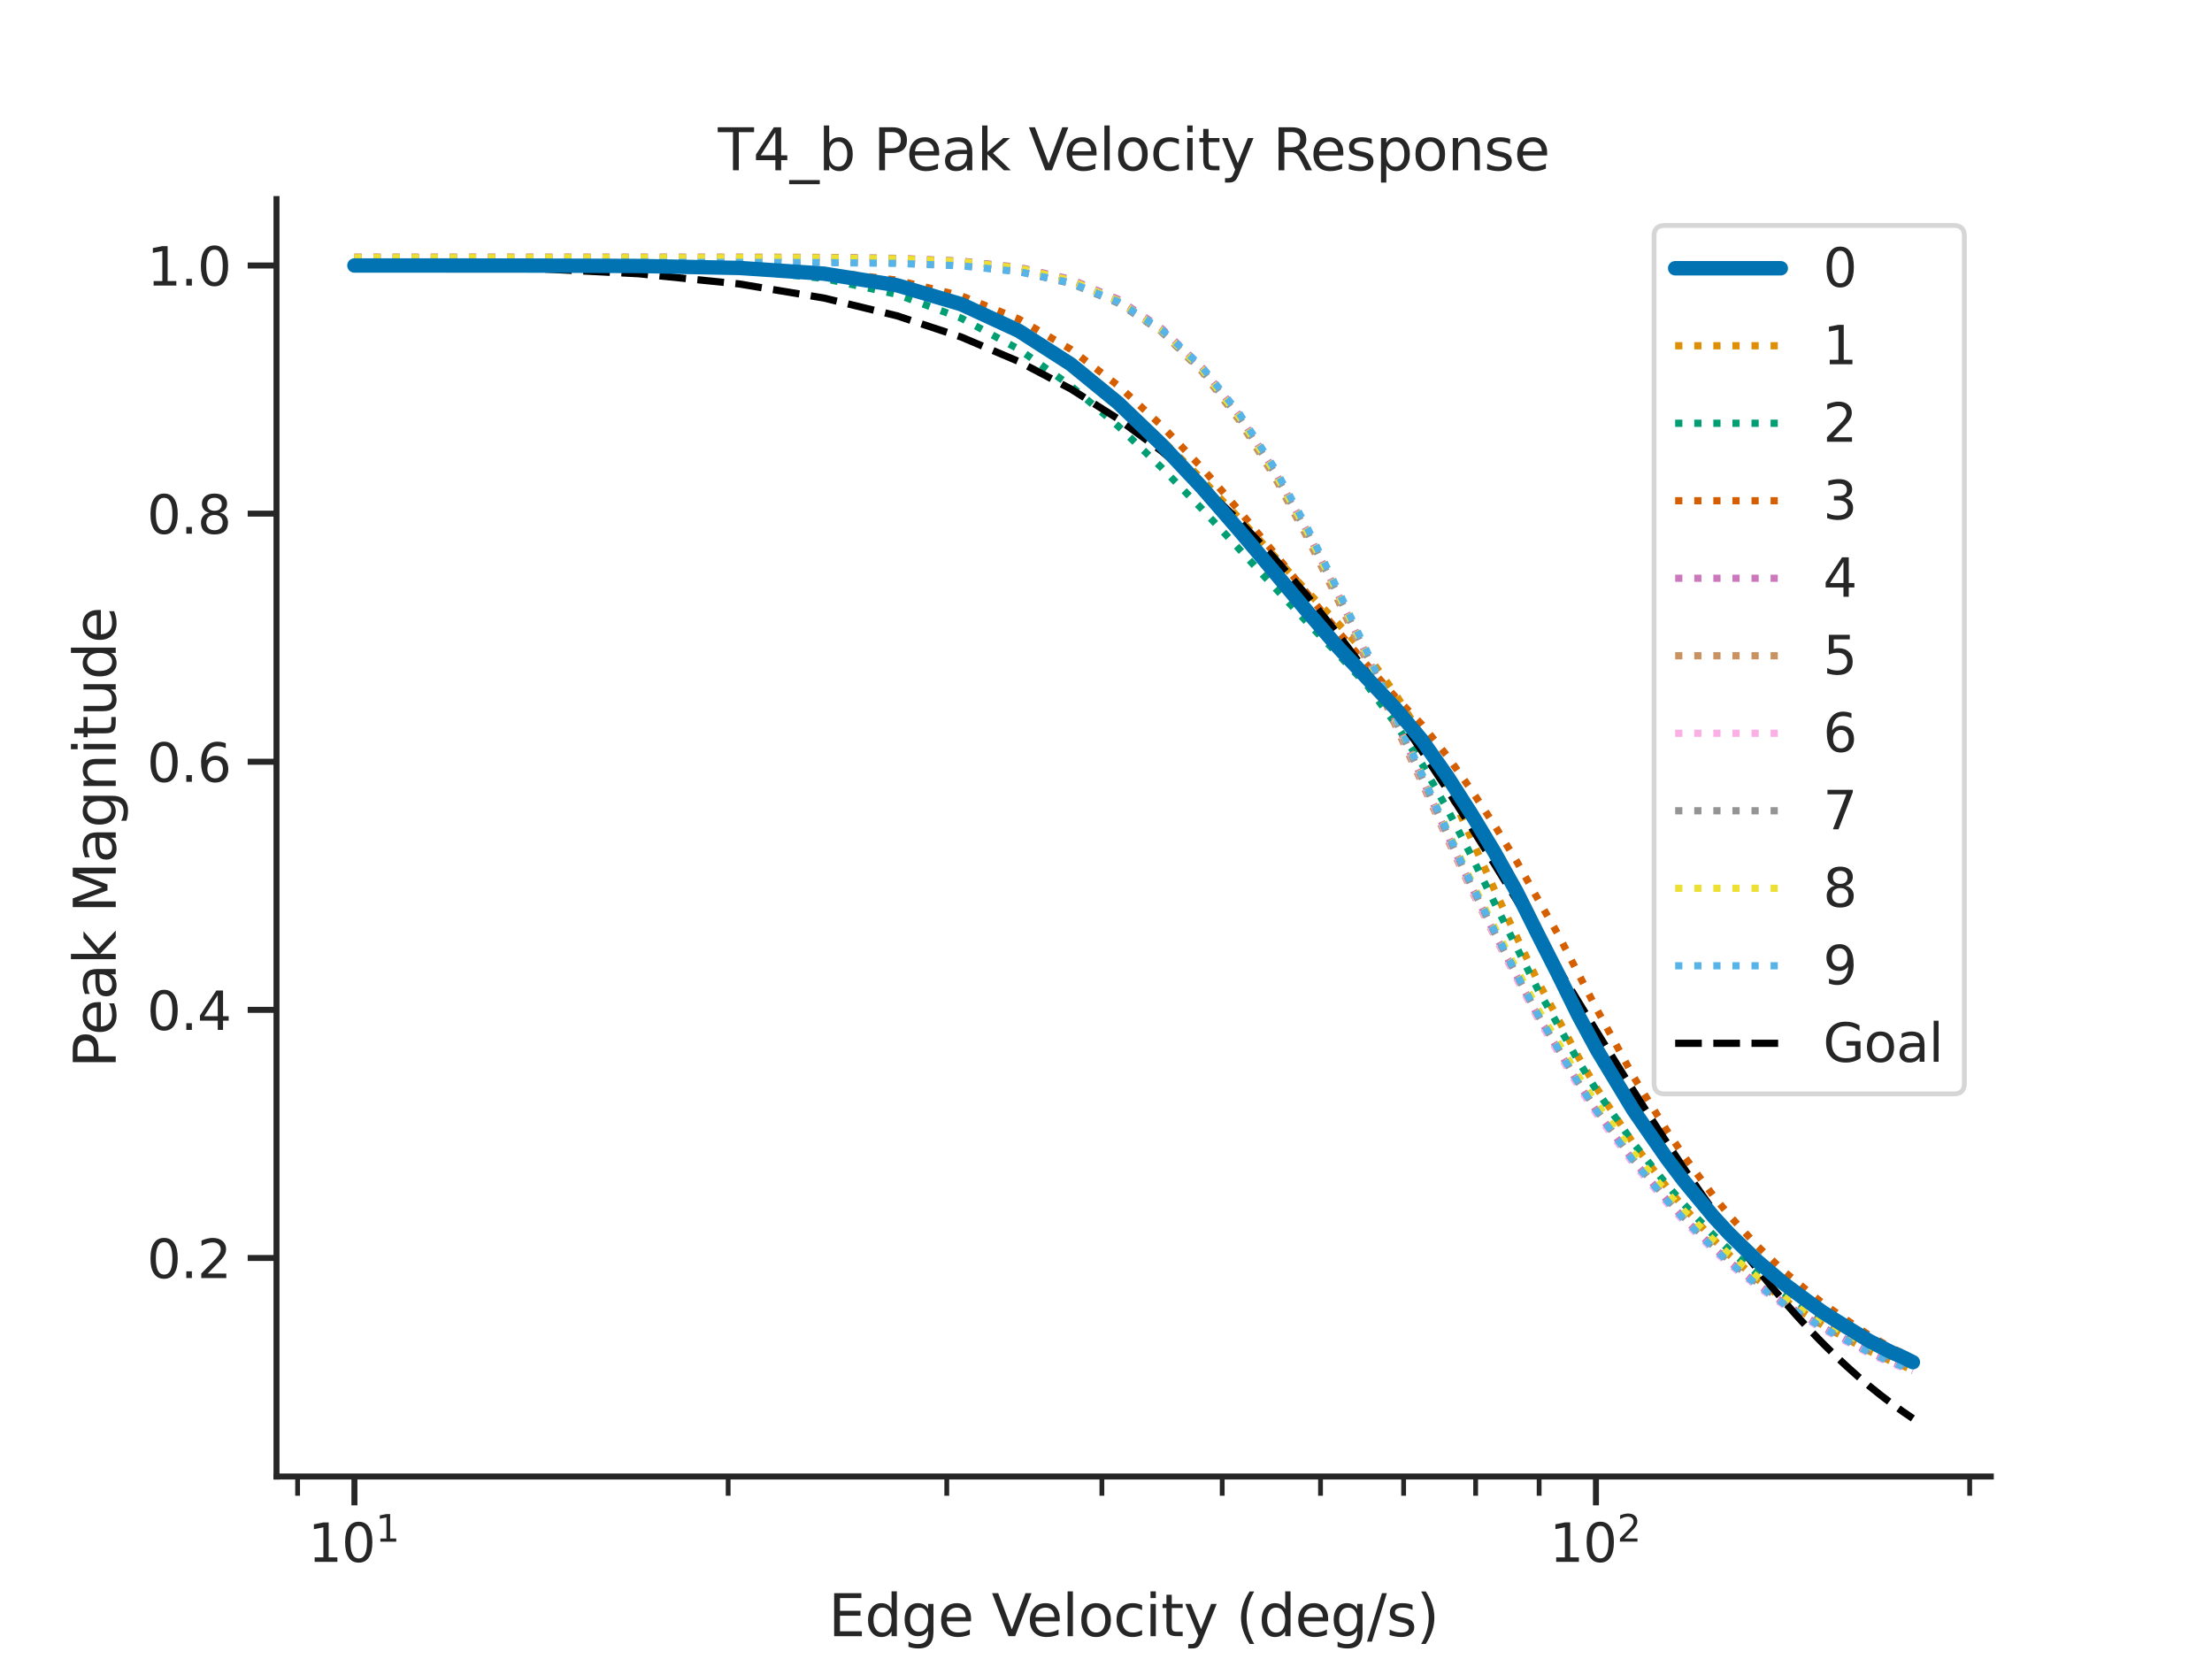 <?xml version="1.0" encoding="utf-8" standalone="no"?>
<!DOCTYPE svg PUBLIC "-//W3C//DTD SVG 1.1//EN"
  "http://www.w3.org/Graphics/SVG/1.1/DTD/svg11.dtd">
<svg xmlns:xlink="http://www.w3.org/1999/xlink" width="460.8pt" height="345.6pt" viewBox="0 0 460.8 345.6" xmlns="http://www.w3.org/2000/svg" version="1.1">
 <defs>
  <style type="text/css">*{stroke-linejoin: round; stroke-linecap: butt}</style>
 </defs>
 <g id="figure_1">
  <g id="patch_1">
   <path d="M 0 345.6 
L 460.8 345.6 
L 460.8 0 
L 0 0 
z
" style="fill: #ffffff"/>
  </g>
  <g id="axes_1">
   <g id="patch_2">
    <path d="M 57.6 307.584 
L 414.72 307.584 
L 414.72 41.472 
L 57.6 41.472 
z
" style="fill: #ffffff"/>
   </g>
   <g id="matplotlib.axis_1">
    <g id="xtick_1">
     <g id="line2d_1">
      <defs>
       <path id="m9186be4b72" d="M 0 0 
L 0 6 
" style="stroke: #262626; stroke-width: 1.25"/>
      </defs>
      <g>
       <use xlink:href="#m9186be4b72" x="73.833" y="307.584" style="fill: #262626; stroke: #262626; stroke-width: 1.25"/>
      </g>
     </g>
     <g id="text_1">
      <!-- $\mathdefault{10^{1}}$ -->
      <g style="fill: #262626" transform="translate(64.153 325.442) scale(0.11 -0.11)">
       <defs>
        <path id="DejaVuSans-31" d="M 794 531 
L 1825 531 
L 1825 4091 
L 703 3866 
L 703 4441 
L 1819 4666 
L 2450 4666 
L 2450 531 
L 3481 531 
L 3481 0 
L 794 0 
L 794 531 
z
" transform="scale(0.016)"/>
        <path id="DejaVuSans-30" d="M 2034 4250 
Q 1547 4250 1301 3770 
Q 1056 3291 1056 2328 
Q 1056 1369 1301 889 
Q 1547 409 2034 409 
Q 2525 409 2770 889 
Q 3016 1369 3016 2328 
Q 3016 3291 2770 3770 
Q 2525 4250 2034 4250 
z
M 2034 4750 
Q 2819 4750 3233 4129 
Q 3647 3509 3647 2328 
Q 3647 1150 3233 529 
Q 2819 -91 2034 -91 
Q 1250 -91 836 529 
Q 422 1150 422 2328 
Q 422 3509 836 4129 
Q 1250 4750 2034 4750 
z
" transform="scale(0.016)"/>
       </defs>
       <use xlink:href="#DejaVuSans-31" transform="translate(0 0.684)"/>
       <use xlink:href="#DejaVuSans-30" transform="translate(63.623 0.684)"/>
       <use xlink:href="#DejaVuSans-31" transform="translate(128.203 38.966) scale(0.7)"/>
      </g>
     </g>
    </g>
    <g id="xtick_2">
     <g id="line2d_2">
      <g>
       <use xlink:href="#m9186be4b72" x="332.465" y="307.584" style="fill: #262626; stroke: #262626; stroke-width: 1.25"/>
      </g>
     </g>
     <g id="text_2">
      <!-- $\mathdefault{10^{2}}$ -->
      <g style="fill: #262626" transform="translate(322.785 325.442) scale(0.11 -0.11)">
       <defs>
        <path id="DejaVuSans-32" d="M 1228 531 
L 3431 531 
L 3431 0 
L 469 0 
L 469 531 
Q 828 903 1448 1529 
Q 2069 2156 2228 2338 
Q 2531 2678 2651 2914 
Q 2772 3150 2772 3378 
Q 2772 3750 2511 3984 
Q 2250 4219 1831 4219 
Q 1534 4219 1204 4116 
Q 875 4013 500 3803 
L 500 4441 
Q 881 4594 1212 4672 
Q 1544 4750 1819 4750 
Q 2544 4750 2975 4387 
Q 3406 4025 3406 3419 
Q 3406 3131 3298 2873 
Q 3191 2616 2906 2266 
Q 2828 2175 2409 1742 
Q 1991 1309 1228 531 
z
" transform="scale(0.016)"/>
       </defs>
       <use xlink:href="#DejaVuSans-31" transform="translate(0 0.766)"/>
       <use xlink:href="#DejaVuSans-30" transform="translate(63.623 0.766)"/>
       <use xlink:href="#DejaVuSans-32" transform="translate(128.203 39.047) scale(0.7)"/>
      </g>
     </g>
    </g>
    <g id="xtick_3">
     <g id="line2d_3">
      <defs>
       <path id="mbc0ff2a652" d="M 0 0 
L 0 4 
" style="stroke: #262626"/>
      </defs>
      <g>
       <use xlink:href="#mbc0ff2a652" x="61.998" y="307.584" style="fill: #262626; stroke: #262626"/>
      </g>
     </g>
    </g>
    <g id="xtick_4">
     <g id="line2d_4">
      <g>
       <use xlink:href="#mbc0ff2a652" x="151.689" y="307.584" style="fill: #262626; stroke: #262626"/>
      </g>
     </g>
    </g>
    <g id="xtick_5">
     <g id="line2d_5">
      <g>
       <use xlink:href="#mbc0ff2a652" x="197.232" y="307.584" style="fill: #262626; stroke: #262626"/>
      </g>
     </g>
    </g>
    <g id="xtick_6">
     <g id="line2d_6">
      <g>
       <use xlink:href="#mbc0ff2a652" x="229.545" y="307.584" style="fill: #262626; stroke: #262626"/>
      </g>
     </g>
    </g>
    <g id="xtick_7">
     <g id="line2d_7">
      <g>
       <use xlink:href="#mbc0ff2a652" x="254.609" y="307.584" style="fill: #262626; stroke: #262626"/>
      </g>
     </g>
    </g>
    <g id="xtick_8">
     <g id="line2d_8">
      <g>
       <use xlink:href="#mbc0ff2a652" x="275.088" y="307.584" style="fill: #262626; stroke: #262626"/>
      </g>
     </g>
    </g>
    <g id="xtick_9">
     <g id="line2d_9">
      <g>
       <use xlink:href="#mbc0ff2a652" x="292.403" y="307.584" style="fill: #262626; stroke: #262626"/>
      </g>
     </g>
    </g>
    <g id="xtick_10">
     <g id="line2d_10">
      <g>
       <use xlink:href="#mbc0ff2a652" x="307.401" y="307.584" style="fill: #262626; stroke: #262626"/>
      </g>
     </g>
    </g>
    <g id="xtick_11">
     <g id="line2d_11">
      <g>
       <use xlink:href="#mbc0ff2a652" x="320.631" y="307.584" style="fill: #262626; stroke: #262626"/>
      </g>
     </g>
    </g>
    <g id="xtick_12">
     <g id="line2d_12">
      <g>
       <use xlink:href="#mbc0ff2a652" x="410.322" y="307.584" style="fill: #262626; stroke: #262626"/>
      </g>
     </g>
    </g>
    <g id="text_3">
     <!-- Edge Velocity (deg/s) -->
     <g style="fill: #262626" transform="translate(172.567 340.848) scale(0.12 -0.12)">
      <defs>
       <path id="DejaVuSans-45" d="M 628 4666 
L 3578 4666 
L 3578 4134 
L 1259 4134 
L 1259 2753 
L 3481 2753 
L 3481 2222 
L 1259 2222 
L 1259 531 
L 3634 531 
L 3634 0 
L 628 0 
L 628 4666 
z
" transform="scale(0.016)"/>
       <path id="DejaVuSans-64" d="M 2906 2969 
L 2906 4863 
L 3481 4863 
L 3481 0 
L 2906 0 
L 2906 525 
Q 2725 213 2448 61 
Q 2172 -91 1784 -91 
Q 1150 -91 751 415 
Q 353 922 353 1747 
Q 353 2572 751 3078 
Q 1150 3584 1784 3584 
Q 2172 3584 2448 3432 
Q 2725 3281 2906 2969 
z
M 947 1747 
Q 947 1113 1208 752 
Q 1469 391 1925 391 
Q 2381 391 2643 752 
Q 2906 1113 2906 1747 
Q 2906 2381 2643 2742 
Q 2381 3103 1925 3103 
Q 1469 3103 1208 2742 
Q 947 2381 947 1747 
z
" transform="scale(0.016)"/>
       <path id="DejaVuSans-67" d="M 2906 1791 
Q 2906 2416 2648 2759 
Q 2391 3103 1925 3103 
Q 1463 3103 1205 2759 
Q 947 2416 947 1791 
Q 947 1169 1205 825 
Q 1463 481 1925 481 
Q 2391 481 2648 825 
Q 2906 1169 2906 1791 
z
M 3481 434 
Q 3481 -459 3084 -895 
Q 2688 -1331 1869 -1331 
Q 1566 -1331 1297 -1286 
Q 1028 -1241 775 -1147 
L 775 -588 
Q 1028 -725 1275 -790 
Q 1522 -856 1778 -856 
Q 2344 -856 2625 -561 
Q 2906 -266 2906 331 
L 2906 616 
Q 2728 306 2450 153 
Q 2172 0 1784 0 
Q 1141 0 747 490 
Q 353 981 353 1791 
Q 353 2603 747 3093 
Q 1141 3584 1784 3584 
Q 2172 3584 2450 3431 
Q 2728 3278 2906 2969 
L 2906 3500 
L 3481 3500 
L 3481 434 
z
" transform="scale(0.016)"/>
       <path id="DejaVuSans-65" d="M 3597 1894 
L 3597 1613 
L 953 1613 
Q 991 1019 1311 708 
Q 1631 397 2203 397 
Q 2534 397 2845 478 
Q 3156 559 3463 722 
L 3463 178 
Q 3153 47 2828 -22 
Q 2503 -91 2169 -91 
Q 1331 -91 842 396 
Q 353 884 353 1716 
Q 353 2575 817 3079 
Q 1281 3584 2069 3584 
Q 2775 3584 3186 3129 
Q 3597 2675 3597 1894 
z
M 3022 2063 
Q 3016 2534 2758 2815 
Q 2500 3097 2075 3097 
Q 1594 3097 1305 2825 
Q 1016 2553 972 2059 
L 3022 2063 
z
" transform="scale(0.016)"/>
       <path id="DejaVuSans-20" transform="scale(0.016)"/>
       <path id="DejaVuSans-56" d="M 1831 0 
L 50 4666 
L 709 4666 
L 2188 738 
L 3669 4666 
L 4325 4666 
L 2547 0 
L 1831 0 
z
" transform="scale(0.016)"/>
       <path id="DejaVuSans-6c" d="M 603 4863 
L 1178 4863 
L 1178 0 
L 603 0 
L 603 4863 
z
" transform="scale(0.016)"/>
       <path id="DejaVuSans-6f" d="M 1959 3097 
Q 1497 3097 1228 2736 
Q 959 2375 959 1747 
Q 959 1119 1226 758 
Q 1494 397 1959 397 
Q 2419 397 2687 759 
Q 2956 1122 2956 1747 
Q 2956 2369 2687 2733 
Q 2419 3097 1959 3097 
z
M 1959 3584 
Q 2709 3584 3137 3096 
Q 3566 2609 3566 1747 
Q 3566 888 3137 398 
Q 2709 -91 1959 -91 
Q 1206 -91 779 398 
Q 353 888 353 1747 
Q 353 2609 779 3096 
Q 1206 3584 1959 3584 
z
" transform="scale(0.016)"/>
       <path id="DejaVuSans-63" d="M 3122 3366 
L 3122 2828 
Q 2878 2963 2633 3030 
Q 2388 3097 2138 3097 
Q 1578 3097 1268 2742 
Q 959 2388 959 1747 
Q 959 1106 1268 751 
Q 1578 397 2138 397 
Q 2388 397 2633 464 
Q 2878 531 3122 666 
L 3122 134 
Q 2881 22 2623 -34 
Q 2366 -91 2075 -91 
Q 1284 -91 818 406 
Q 353 903 353 1747 
Q 353 2603 823 3093 
Q 1294 3584 2113 3584 
Q 2378 3584 2631 3529 
Q 2884 3475 3122 3366 
z
" transform="scale(0.016)"/>
       <path id="DejaVuSans-69" d="M 603 3500 
L 1178 3500 
L 1178 0 
L 603 0 
L 603 3500 
z
M 603 4863 
L 1178 4863 
L 1178 4134 
L 603 4134 
L 603 4863 
z
" transform="scale(0.016)"/>
       <path id="DejaVuSans-74" d="M 1172 4494 
L 1172 3500 
L 2356 3500 
L 2356 3053 
L 1172 3053 
L 1172 1153 
Q 1172 725 1289 603 
Q 1406 481 1766 481 
L 2356 481 
L 2356 0 
L 1766 0 
Q 1100 0 847 248 
Q 594 497 594 1153 
L 594 3053 
L 172 3053 
L 172 3500 
L 594 3500 
L 594 4494 
L 1172 4494 
z
" transform="scale(0.016)"/>
       <path id="DejaVuSans-79" d="M 2059 -325 
Q 1816 -950 1584 -1140 
Q 1353 -1331 966 -1331 
L 506 -1331 
L 506 -850 
L 844 -850 
Q 1081 -850 1212 -737 
Q 1344 -625 1503 -206 
L 1606 56 
L 191 3500 
L 800 3500 
L 1894 763 
L 2988 3500 
L 3597 3500 
L 2059 -325 
z
" transform="scale(0.016)"/>
       <path id="DejaVuSans-28" d="M 1984 4856 
Q 1566 4138 1362 3434 
Q 1159 2731 1159 2009 
Q 1159 1288 1364 580 
Q 1569 -128 1984 -844 
L 1484 -844 
Q 1016 -109 783 600 
Q 550 1309 550 2009 
Q 550 2706 781 3412 
Q 1013 4119 1484 4856 
L 1984 4856 
z
" transform="scale(0.016)"/>
       <path id="DejaVuSans-2f" d="M 1625 4666 
L 2156 4666 
L 531 -594 
L 0 -594 
L 1625 4666 
z
" transform="scale(0.016)"/>
       <path id="DejaVuSans-73" d="M 2834 3397 
L 2834 2853 
Q 2591 2978 2328 3040 
Q 2066 3103 1784 3103 
Q 1356 3103 1142 2972 
Q 928 2841 928 2578 
Q 928 2378 1081 2264 
Q 1234 2150 1697 2047 
L 1894 2003 
Q 2506 1872 2764 1633 
Q 3022 1394 3022 966 
Q 3022 478 2636 193 
Q 2250 -91 1575 -91 
Q 1294 -91 989 -36 
Q 684 19 347 128 
L 347 722 
Q 666 556 975 473 
Q 1284 391 1588 391 
Q 1994 391 2212 530 
Q 2431 669 2431 922 
Q 2431 1156 2273 1281 
Q 2116 1406 1581 1522 
L 1381 1569 
Q 847 1681 609 1914 
Q 372 2147 372 2553 
Q 372 3047 722 3315 
Q 1072 3584 1716 3584 
Q 2034 3584 2315 3537 
Q 2597 3491 2834 3397 
z
" transform="scale(0.016)"/>
       <path id="DejaVuSans-29" d="M 513 4856 
L 1013 4856 
Q 1481 4119 1714 3412 
Q 1947 2706 1947 2009 
Q 1947 1309 1714 600 
Q 1481 -109 1013 -844 
L 513 -844 
Q 928 -128 1133 580 
Q 1338 1288 1338 2009 
Q 1338 2731 1133 3434 
Q 928 4138 513 4856 
z
" transform="scale(0.016)"/>
      </defs>
      <use xlink:href="#DejaVuSans-45"/>
      <use xlink:href="#DejaVuSans-64" x="63.184"/>
      <use xlink:href="#DejaVuSans-67" x="126.66"/>
      <use xlink:href="#DejaVuSans-65" x="190.137"/>
      <use xlink:href="#DejaVuSans-20" x="251.66"/>
      <use xlink:href="#DejaVuSans-56" x="283.447"/>
      <use xlink:href="#DejaVuSans-65" x="344.105"/>
      <use xlink:href="#DejaVuSans-6c" x="405.629"/>
      <use xlink:href="#DejaVuSans-6f" x="433.412"/>
      <use xlink:href="#DejaVuSans-63" x="494.594"/>
      <use xlink:href="#DejaVuSans-69" x="549.574"/>
      <use xlink:href="#DejaVuSans-74" x="577.357"/>
      <use xlink:href="#DejaVuSans-79" x="616.566"/>
      <use xlink:href="#DejaVuSans-20" x="675.746"/>
      <use xlink:href="#DejaVuSans-28" x="707.533"/>
      <use xlink:href="#DejaVuSans-64" x="746.547"/>
      <use xlink:href="#DejaVuSans-65" x="810.023"/>
      <use xlink:href="#DejaVuSans-67" x="871.547"/>
      <use xlink:href="#DejaVuSans-2f" x="935.023"/>
      <use xlink:href="#DejaVuSans-73" x="968.715"/>
      <use xlink:href="#DejaVuSans-29" x="1020.814"/>
     </g>
    </g>
   </g>
   <g id="matplotlib.axis_2">
    <g id="ytick_1">
     <g id="line2d_13">
      <defs>
       <path id="md95d071d13" d="M 0 0 
L -6 0 
" style="stroke: #262626; stroke-width: 1.25"/>
      </defs>
      <g>
       <use xlink:href="#md95d071d13" x="57.6" y="262.06" style="fill: #262626; stroke: #262626; stroke-width: 1.25"/>
      </g>
     </g>
     <g id="text_4">
      <!-- 0.2 -->
      <g style="fill: #262626" transform="translate(30.607 266.239) scale(0.11 -0.11)">
       <defs>
        <path id="DejaVuSans-2e" d="M 684 794 
L 1344 794 
L 1344 0 
L 684 0 
L 684 794 
z
" transform="scale(0.016)"/>
       </defs>
       <use xlink:href="#DejaVuSans-30"/>
       <use xlink:href="#DejaVuSans-2e" x="63.623"/>
       <use xlink:href="#DejaVuSans-32" x="95.41"/>
      </g>
     </g>
    </g>
    <g id="ytick_2">
     <g id="line2d_14">
      <g>
       <use xlink:href="#md95d071d13" x="57.6" y="210.373" style="fill: #262626; stroke: #262626; stroke-width: 1.25"/>
      </g>
     </g>
     <g id="text_5">
      <!-- 0.4 -->
      <g style="fill: #262626" transform="translate(30.607 214.552) scale(0.11 -0.11)">
       <defs>
        <path id="DejaVuSans-34" d="M 2419 4116 
L 825 1625 
L 2419 1625 
L 2419 4116 
z
M 2253 4666 
L 3047 4666 
L 3047 1625 
L 3713 1625 
L 3713 1100 
L 3047 1100 
L 3047 0 
L 2419 0 
L 2419 1100 
L 313 1100 
L 313 1709 
L 2253 4666 
z
" transform="scale(0.016)"/>
       </defs>
       <use xlink:href="#DejaVuSans-30"/>
       <use xlink:href="#DejaVuSans-2e" x="63.623"/>
       <use xlink:href="#DejaVuSans-34" x="95.41"/>
      </g>
     </g>
    </g>
    <g id="ytick_3">
     <g id="line2d_15">
      <g>
       <use xlink:href="#md95d071d13" x="57.6" y="158.685" style="fill: #262626; stroke: #262626; stroke-width: 1.25"/>
      </g>
     </g>
     <g id="text_6">
      <!-- 0.6 -->
      <g style="fill: #262626" transform="translate(30.607 162.865) scale(0.11 -0.11)">
       <defs>
        <path id="DejaVuSans-36" d="M 2113 2584 
Q 1688 2584 1439 2293 
Q 1191 2003 1191 1497 
Q 1191 994 1439 701 
Q 1688 409 2113 409 
Q 2538 409 2786 701 
Q 3034 994 3034 1497 
Q 3034 2003 2786 2293 
Q 2538 2584 2113 2584 
z
M 3366 4563 
L 3366 3988 
Q 3128 4100 2886 4159 
Q 2644 4219 2406 4219 
Q 1781 4219 1451 3797 
Q 1122 3375 1075 2522 
Q 1259 2794 1537 2939 
Q 1816 3084 2150 3084 
Q 2853 3084 3261 2657 
Q 3669 2231 3669 1497 
Q 3669 778 3244 343 
Q 2819 -91 2113 -91 
Q 1303 -91 875 529 
Q 447 1150 447 2328 
Q 447 3434 972 4092 
Q 1497 4750 2381 4750 
Q 2619 4750 2861 4703 
Q 3103 4656 3366 4563 
z
" transform="scale(0.016)"/>
       </defs>
       <use xlink:href="#DejaVuSans-30"/>
       <use xlink:href="#DejaVuSans-2e" x="63.623"/>
       <use xlink:href="#DejaVuSans-36" x="95.41"/>
      </g>
     </g>
    </g>
    <g id="ytick_4">
     <g id="line2d_16">
      <g>
       <use xlink:href="#md95d071d13" x="57.6" y="106.998" style="fill: #262626; stroke: #262626; stroke-width: 1.25"/>
      </g>
     </g>
     <g id="text_7">
      <!-- 0.8 -->
      <g style="fill: #262626" transform="translate(30.607 111.178) scale(0.11 -0.11)">
       <defs>
        <path id="DejaVuSans-38" d="M 2034 2216 
Q 1584 2216 1326 1975 
Q 1069 1734 1069 1313 
Q 1069 891 1326 650 
Q 1584 409 2034 409 
Q 2484 409 2743 651 
Q 3003 894 3003 1313 
Q 3003 1734 2745 1975 
Q 2488 2216 2034 2216 
z
M 1403 2484 
Q 997 2584 770 2862 
Q 544 3141 544 3541 
Q 544 4100 942 4425 
Q 1341 4750 2034 4750 
Q 2731 4750 3128 4425 
Q 3525 4100 3525 3541 
Q 3525 3141 3298 2862 
Q 3072 2584 2669 2484 
Q 3125 2378 3379 2068 
Q 3634 1759 3634 1313 
Q 3634 634 3220 271 
Q 2806 -91 2034 -91 
Q 1263 -91 848 271 
Q 434 634 434 1313 
Q 434 1759 690 2068 
Q 947 2378 1403 2484 
z
M 1172 3481 
Q 1172 3119 1398 2916 
Q 1625 2713 2034 2713 
Q 2441 2713 2670 2916 
Q 2900 3119 2900 3481 
Q 2900 3844 2670 4047 
Q 2441 4250 2034 4250 
Q 1625 4250 1398 4047 
Q 1172 3844 1172 3481 
z
" transform="scale(0.016)"/>
       </defs>
       <use xlink:href="#DejaVuSans-30"/>
       <use xlink:href="#DejaVuSans-2e" x="63.623"/>
       <use xlink:href="#DejaVuSans-38" x="95.41"/>
      </g>
     </g>
    </g>
    <g id="ytick_5">
     <g id="line2d_17">
      <g>
       <use xlink:href="#md95d071d13" x="57.6" y="55.311" style="fill: #262626; stroke: #262626; stroke-width: 1.25"/>
      </g>
     </g>
     <g id="text_8">
      <!-- 1.0 -->
      <g style="fill: #262626" transform="translate(30.607 59.49) scale(0.11 -0.11)">
       <use xlink:href="#DejaVuSans-31"/>
       <use xlink:href="#DejaVuSans-2e" x="63.623"/>
       <use xlink:href="#DejaVuSans-30" x="95.41"/>
      </g>
     </g>
    </g>
    <g id="text_9">
     <!-- Peak Magnitude -->
     <g style="fill: #262626" transform="translate(24.111 222.466) rotate(-90) scale(0.12 -0.12)">
      <defs>
       <path id="DejaVuSans-50" d="M 1259 4147 
L 1259 2394 
L 2053 2394 
Q 2494 2394 2734 2622 
Q 2975 2850 2975 3272 
Q 2975 3691 2734 3919 
Q 2494 4147 2053 4147 
L 1259 4147 
z
M 628 4666 
L 2053 4666 
Q 2838 4666 3239 4311 
Q 3641 3956 3641 3272 
Q 3641 2581 3239 2228 
Q 2838 1875 2053 1875 
L 1259 1875 
L 1259 0 
L 628 0 
L 628 4666 
z
" transform="scale(0.016)"/>
       <path id="DejaVuSans-61" d="M 2194 1759 
Q 1497 1759 1228 1600 
Q 959 1441 959 1056 
Q 959 750 1161 570 
Q 1363 391 1709 391 
Q 2188 391 2477 730 
Q 2766 1069 2766 1631 
L 2766 1759 
L 2194 1759 
z
M 3341 1997 
L 3341 0 
L 2766 0 
L 2766 531 
Q 2569 213 2275 61 
Q 1981 -91 1556 -91 
Q 1019 -91 701 211 
Q 384 513 384 1019 
Q 384 1609 779 1909 
Q 1175 2209 1959 2209 
L 2766 2209 
L 2766 2266 
Q 2766 2663 2505 2880 
Q 2244 3097 1772 3097 
Q 1472 3097 1187 3025 
Q 903 2953 641 2809 
L 641 3341 
Q 956 3463 1253 3523 
Q 1550 3584 1831 3584 
Q 2591 3584 2966 3190 
Q 3341 2797 3341 1997 
z
" transform="scale(0.016)"/>
       <path id="DejaVuSans-6b" d="M 581 4863 
L 1159 4863 
L 1159 1991 
L 2875 3500 
L 3609 3500 
L 1753 1863 
L 3688 0 
L 2938 0 
L 1159 1709 
L 1159 0 
L 581 0 
L 581 4863 
z
" transform="scale(0.016)"/>
       <path id="DejaVuSans-4d" d="M 628 4666 
L 1569 4666 
L 2759 1491 
L 3956 4666 
L 4897 4666 
L 4897 0 
L 4281 0 
L 4281 4097 
L 3078 897 
L 2444 897 
L 1241 4097 
L 1241 0 
L 628 0 
L 628 4666 
z
" transform="scale(0.016)"/>
       <path id="DejaVuSans-6e" d="M 3513 2113 
L 3513 0 
L 2938 0 
L 2938 2094 
Q 2938 2591 2744 2837 
Q 2550 3084 2163 3084 
Q 1697 3084 1428 2787 
Q 1159 2491 1159 1978 
L 1159 0 
L 581 0 
L 581 3500 
L 1159 3500 
L 1159 2956 
Q 1366 3272 1645 3428 
Q 1925 3584 2291 3584 
Q 2894 3584 3203 3211 
Q 3513 2838 3513 2113 
z
" transform="scale(0.016)"/>
       <path id="DejaVuSans-75" d="M 544 1381 
L 544 3500 
L 1119 3500 
L 1119 1403 
Q 1119 906 1312 657 
Q 1506 409 1894 409 
Q 2359 409 2629 706 
Q 2900 1003 2900 1516 
L 2900 3500 
L 3475 3500 
L 3475 0 
L 2900 0 
L 2900 538 
Q 2691 219 2414 64 
Q 2138 -91 1772 -91 
Q 1169 -91 856 284 
Q 544 659 544 1381 
z
M 1991 3584 
L 1991 3584 
z
" transform="scale(0.016)"/>
      </defs>
      <use xlink:href="#DejaVuSans-50"/>
      <use xlink:href="#DejaVuSans-65" x="56.678"/>
      <use xlink:href="#DejaVuSans-61" x="118.201"/>
      <use xlink:href="#DejaVuSans-6b" x="179.48"/>
      <use xlink:href="#DejaVuSans-20" x="237.391"/>
      <use xlink:href="#DejaVuSans-4d" x="269.178"/>
      <use xlink:href="#DejaVuSans-61" x="355.457"/>
      <use xlink:href="#DejaVuSans-67" x="416.736"/>
      <use xlink:href="#DejaVuSans-6e" x="480.213"/>
      <use xlink:href="#DejaVuSans-69" x="543.592"/>
      <use xlink:href="#DejaVuSans-74" x="571.375"/>
      <use xlink:href="#DejaVuSans-75" x="610.584"/>
      <use xlink:href="#DejaVuSans-64" x="673.963"/>
      <use xlink:href="#DejaVuSans-65" x="737.439"/>
     </g>
    </g>
   </g>
   <g id="line2d_18">
    <path d="M 73.833 55.31 
L 107.286 55.32 
L 133.029 55.432 
L 153.958 55.927 
L 171.593 57.243 
L 186.832 59.795 
L 200.247 63.808 
L 212.231 69.253 
L 223.058 75.924 
L 232.932 83.525 
L 242.008 91.604 
L 250.405 99.818 
L 258.218 108.023 
L 265.523 115.882 
L 272.381 123.262 
L 278.845 129.972 
L 284.957 136.578 
L 290.753 144.634 
L 296.265 153.466 
L 301.519 163.686 
L 306.538 174.78 
L 311.343 185.374 
L 315.95 195.16 
L 320.376 204.438 
L 324.634 212.351 
L 328.737 220.061 
L 332.694 226.783 
L 336.518 232.56 
L 340.215 238.128 
L 343.794 242.817 
L 347.263 247.326 
L 350.628 251.345 
L 353.895 254.908 
L 357.07 258.328 
L 360.158 261.336 
L 363.163 263.965 
L 366.089 266.494 
L 368.941 268.686 
L 371.723 270.797 
L 374.437 272.608 
L 377.088 274.357 
L 379.677 276.045 
L 382.208 277.474 
L 384.683 278.857 
L 387.105 280.196 
L 389.475 281.492 
L 391.797 282.569 
L 394.072 283.615 
L 396.301 284.464 
L 398.487 285.455 
" clip-path="url(#pd1f4fc3dfc)" style="fill: none; stroke-dasharray: 1.5,2.475; stroke-dashoffset: 0; stroke: #de8f05; stroke-width: 1.5"/>
   </g>
   <g id="line2d_19">
    <path d="M 73.833 55.276 
L 107.286 55.294 
L 133.029 55.472 
L 153.958 56.195 
L 171.593 57.997 
L 186.832 61.312 
L 200.247 66.283 
L 212.231 72.747 
L 223.058 80.371 
L 232.932 88.772 
L 242.008 97.444 
L 250.405 106.042 
L 258.218 114.453 
L 265.523 122.374 
L 272.381 129.729 
L 278.845 136.401 
L 284.957 142.989 
L 290.753 150.845 
L 296.265 159.228 
L 301.519 168.557 
L 306.538 178.326 
L 311.343 188.085 
L 315.95 197.359 
L 320.376 206.138 
L 324.634 213.624 
L 328.737 220.921 
L 332.694 227.292 
L 336.518 232.775 
L 340.215 238.071 
L 343.794 242.54 
L 347.263 246.849 
L 350.628 250.699 
L 353.895 254.122 
L 357.07 257.417 
L 360.158 260.323 
L 363.163 262.871 
L 366.089 265.328 
L 368.941 267.463 
L 371.723 269.526 
L 374.437 271.3 
L 377.088 273.018 
L 379.677 274.681 
L 382.208 276.092 
L 384.683 277.461 
L 387.105 278.791 
L 389.475 280.081 
L 391.797 281.156 
L 394.072 282.203 
L 396.301 283.055 
L 398.487 284.052 
" clip-path="url(#pd1f4fc3dfc)" style="fill: none; stroke-dasharray: 1.5,2.475; stroke-dashoffset: 0; stroke: #029e73; stroke-width: 1.5"/>
   </g>
   <g id="line2d_20">
    <path d="M 73.833 55.309 
L 107.286 55.312 
L 133.029 55.36 
L 153.958 55.627 
L 171.593 56.474 
L 186.832 58.353 
L 200.247 61.631 
L 212.231 66.457 
L 223.058 72.764 
L 232.932 80.327 
L 242.008 88.693 
L 250.405 97.469 
L 258.218 106.462 
L 265.523 115.271 
L 272.381 123.736 
L 278.845 131.655 
L 284.957 138.737 
L 290.753 145.273 
L 296.265 151.005 
L 301.519 157.527 
L 306.538 164.616 
L 311.343 171.914 
L 315.95 179.422 
L 320.376 187.314 
L 324.634 194.738 
L 328.737 202.714 
L 332.694 210.353 
L 336.518 217.339 
L 340.215 224.167 
L 343.794 229.958 
L 347.263 235.557 
L 350.628 240.569 
L 353.895 245.024 
L 357.07 249.308 
L 360.158 253.08 
L 363.163 256.378 
L 366.089 259.549 
L 368.941 262.294 
L 371.723 264.935 
L 374.437 267.196 
L 377.088 269.376 
L 379.677 271.477 
L 382.208 273.25 
L 384.683 274.963 
L 387.105 276.618 
L 389.475 278.215 
L 391.797 279.538 
L 394.072 280.82 
L 396.301 281.858 
L 398.487 283.068 
" clip-path="url(#pd1f4fc3dfc)" style="fill: none; stroke-dasharray: 1.5,2.475; stroke-dashoffset: 0; stroke: #d55e00; stroke-width: 1.5"/>
   </g>
   <g id="line2d_21">
    <path d="M 73.833 53.608 
L 107.286 53.608 
L 133.029 53.608 
L 153.958 53.613 
L 171.593 53.654 
L 186.832 53.837 
L 200.247 54.393 
L 212.231 55.69 
L 223.058 58.187 
L 232.932 62.355 
L 242.008 68.457 
L 250.405 76.542 
L 258.218 86.602 
L 265.523 98.162 
L 272.381 110.824 
L 278.845 124.04 
L 284.957 137.033 
L 290.753 150.134 
L 296.265 162.2 
L 301.519 173.931 
L 306.538 184.727 
L 311.343 194.42 
L 315.95 203.284 
L 320.376 211.631 
L 324.634 218.719 
L 328.737 225.607 
L 332.694 231.606 
L 336.518 236.762 
L 340.215 241.739 
L 343.794 245.944 
L 347.263 250.011 
L 350.628 253.653 
L 353.895 256.894 
L 357.07 260.017 
L 360.158 262.775 
L 363.163 265.197 
L 366.089 267.537 
L 368.941 269.574 
L 371.723 271.546 
L 374.437 273.244 
L 377.088 274.893 
L 379.677 276.492 
L 382.208 277.852 
L 384.683 279.175 
L 387.105 280.462 
L 389.475 281.714 
L 391.797 282.76 
L 394.072 283.781 
L 396.301 284.614 
L 398.487 285.59 
" clip-path="url(#pd1f4fc3dfc)" style="fill: none; stroke-dasharray: 1.5,2.475; stroke-dashoffset: 0; stroke: #cc78bc; stroke-width: 1.5"/>
   </g>
   <g id="line2d_22">
    <path d="M 73.833 53.568 
L 107.286 53.568 
L 133.029 53.568 
L 153.958 53.574 
L 171.593 53.621 
L 186.832 53.823 
L 200.247 54.427 
L 212.231 55.815 
L 223.058 58.454 
L 232.932 62.808 
L 242.008 69.119 
L 250.405 77.408 
L 258.218 87.643 
L 265.523 99.323 
L 272.381 112.045 
L 278.845 125.259 
L 284.957 138.202 
L 290.753 151.211 
L 296.265 163.164 
L 301.519 174.765 
L 306.538 185.427 
L 311.343 194.992 
L 315.95 203.734 
L 320.376 211.964 
L 324.634 218.952 
L 328.737 225.743 
L 332.694 231.661 
L 336.518 236.748 
L 340.215 241.662 
L 343.794 245.815 
L 347.263 249.836 
L 350.628 253.438 
L 353.895 256.645 
L 357.07 259.738 
L 360.158 262.472 
L 363.163 264.874 
L 366.089 267.196 
L 368.941 269.219 
L 371.723 271.179 
L 374.437 272.868 
L 377.088 274.508 
L 379.677 276.101 
L 382.208 277.455 
L 384.683 278.775 
L 387.105 280.059 
L 389.475 281.309 
L 391.797 282.353 
L 394.072 283.374 
L 396.301 284.206 
L 398.487 285.182 
" clip-path="url(#pd1f4fc3dfc)" style="fill: none; stroke-dasharray: 1.5,2.475; stroke-dashoffset: 0; stroke: #ca9161; stroke-width: 1.5"/>
   </g>
   <g id="line2d_23">
    <path d="M 73.833 54.353 
L 107.286 54.353 
L 133.029 54.353 
L 153.958 54.358 
L 171.593 54.397 
L 186.832 54.572 
L 200.247 55.11 
L 212.231 56.369 
L 223.058 58.803 
L 232.932 62.886 
L 242.008 68.887 
L 250.405 76.874 
L 258.218 86.852 
L 265.523 98.358 
L 272.381 110.999 
L 278.845 124.225 
L 284.957 137.25 
L 290.753 150.402 
L 296.265 162.521 
L 301.519 174.31 
L 306.538 185.16 
L 311.343 194.896 
L 315.95 203.8 
L 320.376 212.177 
L 324.634 219.288 
L 328.737 226.193 
L 332.694 232.204 
L 336.518 237.365 
L 340.215 242.342 
L 343.794 246.541 
L 347.263 250.594 
L 350.628 254.218 
L 353.895 257.439 
L 357.07 260.541 
L 360.158 263.278 
L 363.163 265.679 
L 366.089 267.997 
L 368.941 270.013 
L 371.723 271.963 
L 374.437 273.642 
L 377.088 275.27 
L 379.677 276.848 
L 382.208 278.189 
L 384.683 279.493 
L 387.105 280.76 
L 389.475 281.992 
L 391.797 283.021 
L 394.072 284.024 
L 396.301 284.842 
L 398.487 285.8 
" clip-path="url(#pd1f4fc3dfc)" style="fill: none; stroke-dasharray: 1.5,2.475; stroke-dashoffset: 0; stroke: #fbafe4; stroke-width: 1.5"/>
   </g>
   <g id="line2d_24">
    <path d="M 73.833 54.51 
L 107.286 54.51 
L 133.029 54.51 
L 153.958 54.515 
L 171.593 54.556 
L 186.832 54.738 
L 200.247 55.291 
L 212.231 56.573 
L 223.058 59.037 
L 232.932 63.145 
L 242.008 69.158 
L 250.405 77.132 
L 258.218 87.069 
L 265.523 98.507 
L 272.381 111.056 
L 278.845 124.175 
L 284.957 137.089 
L 290.753 150.128 
L 296.265 162.146 
L 301.519 173.838 
L 306.538 184.604 
L 311.343 194.274 
L 315.95 203.12 
L 320.376 211.452 
L 324.634 218.529 
L 328.737 225.408 
L 332.694 231.399 
L 336.518 236.548 
L 340.215 241.518 
L 343.794 245.716 
L 347.263 249.77 
L 350.628 253.395 
L 353.895 256.62 
L 357.07 259.728 
L 360.158 262.472 
L 363.163 264.881 
L 366.089 267.208 
L 368.941 269.233 
L 371.723 271.193 
L 374.437 272.882 
L 377.088 274.52 
L 379.677 276.109 
L 382.208 277.459 
L 384.683 278.773 
L 387.105 280.051 
L 389.475 281.294 
L 391.797 282.332 
L 394.072 283.346 
L 396.301 284.171 
L 398.487 285.141 
" clip-path="url(#pd1f4fc3dfc)" style="fill: none; stroke-dasharray: 1.5,2.475; stroke-dashoffset: 0; stroke: #949494; stroke-width: 1.5"/>
   </g>
   <g id="line2d_25">
    <path d="M 73.833 53.691 
L 107.286 53.691 
L 133.029 53.691 
L 153.958 53.697 
L 171.593 53.742 
L 186.832 53.938 
L 200.247 54.525 
L 212.231 55.873 
L 223.058 58.435 
L 232.932 62.667 
L 242.008 68.809 
L 250.405 76.893 
L 258.218 86.896 
L 265.523 98.343 
L 272.381 110.844 
L 278.845 123.867 
L 284.957 136.658 
L 290.753 149.55 
L 296.265 161.425 
L 301.519 172.979 
L 306.538 183.621 
L 311.343 193.189 
L 315.95 201.949 
L 320.376 210.212 
L 324.634 217.24 
L 328.737 224.08 
L 332.694 230.048 
L 336.518 235.185 
L 340.215 240.153 
L 343.794 244.358 
L 347.263 248.431 
L 350.628 252.082 
L 353.895 255.336 
L 357.07 258.475 
L 360.158 261.253 
L 363.163 263.695 
L 366.089 266.057 
L 368.941 268.115 
L 371.723 270.111 
L 374.437 271.832 
L 377.088 273.504 
L 379.677 275.127 
L 382.208 276.509 
L 384.683 277.855 
L 387.105 279.166 
L 389.475 280.442 
L 391.797 281.509 
L 394.072 282.552 
L 396.301 283.402 
L 398.487 284.401 
" clip-path="url(#pd1f4fc3dfc)" style="fill: none; stroke-dasharray: 1.5,2.475; stroke-dashoffset: 0; stroke: #ece133; stroke-width: 1.5"/>
   </g>
   <g id="line2d_26">
    <path d="M 73.833 54.659 
L 107.286 54.659 
L 133.029 54.659 
L 153.958 54.663 
L 171.593 54.7 
L 186.832 54.865 
L 200.247 55.374 
L 212.231 56.575 
L 223.058 58.911 
L 232.932 62.849 
L 242.008 68.666 
L 250.405 76.449 
L 258.218 86.219 
L 265.523 97.54 
L 272.381 110.032 
L 278.845 123.154 
L 284.957 136.125 
L 290.753 149.256 
L 296.265 161.39 
L 301.519 173.217 
L 306.538 184.119 
L 311.343 193.919 
L 315.95 202.888 
L 320.376 211.338 
L 324.634 218.512 
L 328.737 225.483 
L 332.694 231.554 
L 336.518 236.767 
L 340.215 241.796 
L 343.794 246.037 
L 347.263 250.128 
L 350.628 253.784 
L 353.895 257.034 
L 357.07 260.162 
L 360.158 262.922 
L 363.163 265.343 
L 366.089 267.678 
L 368.941 269.709 
L 371.723 271.672 
L 374.437 273.362 
L 377.088 275 
L 379.677 276.587 
L 382.208 277.934 
L 384.683 279.244 
L 387.105 280.517 
L 389.475 281.754 
L 391.797 282.785 
L 394.072 283.791 
L 396.301 284.611 
L 398.487 285.571 
" clip-path="url(#pd1f4fc3dfc)" style="fill: none; stroke-dasharray: 1.5,2.475; stroke-dashoffset: 0; stroke: #56b4e9; stroke-width: 1.5"/>
   </g>
   <g id="line2d_27">
    <path d="M 73.833 55.311 
L 107.286 55.741 
L 133.029 57.026 
L 153.958 59.148 
L 171.593 62.079 
L 186.832 65.783 
L 200.247 70.212 
L 212.231 75.311 
L 223.058 81.02 
L 232.932 87.272 
L 242.008 93.999 
L 250.405 101.13 
L 258.218 108.592 
L 265.523 116.315 
L 272.381 124.23 
L 278.845 132.272 
L 284.957 140.379 
L 290.753 148.493 
L 296.265 156.563 
L 301.519 164.541 
L 306.538 172.387 
L 311.343 180.064 
L 315.95 187.542 
L 320.376 194.795 
L 324.634 201.803 
L 328.737 208.551 
L 332.694 215.025 
L 336.518 221.219 
L 340.215 227.128 
L 343.794 232.75 
L 347.263 238.086 
L 350.628 243.14 
L 353.895 247.916 
L 357.07 252.421 
L 360.158 256.663 
L 363.163 260.65 
L 366.089 264.393 
L 368.941 267.901 
L 371.723 271.185 
L 374.437 274.256 
L 377.088 277.123 
L 379.677 279.799 
L 382.208 282.292 
L 384.683 284.615 
L 387.105 286.776 
L 389.475 288.785 
L 391.797 290.652 
L 394.072 292.386 
L 396.301 293.995 
L 398.487 295.488 
" clip-path="url(#pd1f4fc3dfc)" style="fill: none; stroke-dasharray: 5.55,2.4; stroke-dashoffset: 0; stroke: #000000; stroke-width: 1.5"/>
   </g>
   <g id="patch_3">
    <path d="M 57.6 307.584 
L 57.6 41.472 
" style="fill: none; stroke: #262626; stroke-width: 1.25; stroke-linejoin: miter; stroke-linecap: square"/>
   </g>
   <g id="patch_4">
    <path d="M 57.6 307.584 
L 414.72 307.584 
" style="fill: none; stroke: #262626; stroke-width: 1.25; stroke-linejoin: miter; stroke-linecap: square"/>
   </g>
   <g id="text_10">
    <!-- T4_b Peak Velocity Response -->
    <g style="fill: #262626" transform="translate(149.549 35.472) scale(0.12 -0.12)">
     <defs>
      <path id="DejaVuSans-54" d="M -19 4666 
L 3928 4666 
L 3928 4134 
L 2272 4134 
L 2272 0 
L 1638 0 
L 1638 4134 
L -19 4134 
L -19 4666 
z
" transform="scale(0.016)"/>
      <path id="DejaVuSans-5f" d="M 3263 -1063 
L 3263 -1509 
L -63 -1509 
L -63 -1063 
L 3263 -1063 
z
" transform="scale(0.016)"/>
      <path id="DejaVuSans-62" d="M 3116 1747 
Q 3116 2381 2855 2742 
Q 2594 3103 2138 3103 
Q 1681 3103 1420 2742 
Q 1159 2381 1159 1747 
Q 1159 1113 1420 752 
Q 1681 391 2138 391 
Q 2594 391 2855 752 
Q 3116 1113 3116 1747 
z
M 1159 2969 
Q 1341 3281 1617 3432 
Q 1894 3584 2278 3584 
Q 2916 3584 3314 3078 
Q 3713 2572 3713 1747 
Q 3713 922 3314 415 
Q 2916 -91 2278 -91 
Q 1894 -91 1617 61 
Q 1341 213 1159 525 
L 1159 0 
L 581 0 
L 581 4863 
L 1159 4863 
L 1159 2969 
z
" transform="scale(0.016)"/>
      <path id="DejaVuSans-52" d="M 2841 2188 
Q 3044 2119 3236 1894 
Q 3428 1669 3622 1275 
L 4263 0 
L 3584 0 
L 2988 1197 
Q 2756 1666 2539 1819 
Q 2322 1972 1947 1972 
L 1259 1972 
L 1259 0 
L 628 0 
L 628 4666 
L 2053 4666 
Q 2853 4666 3247 4331 
Q 3641 3997 3641 3322 
Q 3641 2881 3436 2590 
Q 3231 2300 2841 2188 
z
M 1259 4147 
L 1259 2491 
L 2053 2491 
Q 2509 2491 2742 2702 
Q 2975 2913 2975 3322 
Q 2975 3731 2742 3939 
Q 2509 4147 2053 4147 
L 1259 4147 
z
" transform="scale(0.016)"/>
      <path id="DejaVuSans-70" d="M 1159 525 
L 1159 -1331 
L 581 -1331 
L 581 3500 
L 1159 3500 
L 1159 2969 
Q 1341 3281 1617 3432 
Q 1894 3584 2278 3584 
Q 2916 3584 3314 3078 
Q 3713 2572 3713 1747 
Q 3713 922 3314 415 
Q 2916 -91 2278 -91 
Q 1894 -91 1617 61 
Q 1341 213 1159 525 
z
M 3116 1747 
Q 3116 2381 2855 2742 
Q 2594 3103 2138 3103 
Q 1681 3103 1420 2742 
Q 1159 2381 1159 1747 
Q 1159 1113 1420 752 
Q 1681 391 2138 391 
Q 2594 391 2855 752 
Q 3116 1113 3116 1747 
z
" transform="scale(0.016)"/>
     </defs>
     <use xlink:href="#DejaVuSans-54"/>
     <use xlink:href="#DejaVuSans-34" x="61.084"/>
     <use xlink:href="#DejaVuSans-5f" x="124.707"/>
     <use xlink:href="#DejaVuSans-62" x="174.707"/>
     <use xlink:href="#DejaVuSans-20" x="238.184"/>
     <use xlink:href="#DejaVuSans-50" x="269.971"/>
     <use xlink:href="#DejaVuSans-65" x="326.648"/>
     <use xlink:href="#DejaVuSans-61" x="388.172"/>
     <use xlink:href="#DejaVuSans-6b" x="449.451"/>
     <use xlink:href="#DejaVuSans-20" x="507.361"/>
     <use xlink:href="#DejaVuSans-56" x="539.148"/>
     <use xlink:href="#DejaVuSans-65" x="599.807"/>
     <use xlink:href="#DejaVuSans-6c" x="661.33"/>
     <use xlink:href="#DejaVuSans-6f" x="689.113"/>
     <use xlink:href="#DejaVuSans-63" x="750.295"/>
     <use xlink:href="#DejaVuSans-69" x="805.275"/>
     <use xlink:href="#DejaVuSans-74" x="833.059"/>
     <use xlink:href="#DejaVuSans-79" x="872.268"/>
     <use xlink:href="#DejaVuSans-20" x="931.447"/>
     <use xlink:href="#DejaVuSans-52" x="963.234"/>
     <use xlink:href="#DejaVuSans-65" x="1028.217"/>
     <use xlink:href="#DejaVuSans-73" x="1089.74"/>
     <use xlink:href="#DejaVuSans-70" x="1141.84"/>
     <use xlink:href="#DejaVuSans-6f" x="1205.316"/>
     <use xlink:href="#DejaVuSans-6e" x="1266.498"/>
     <use xlink:href="#DejaVuSans-73" x="1329.877"/>
     <use xlink:href="#DejaVuSans-65" x="1381.977"/>
    </g>
   </g>
   <g id="legend_1">
    <g id="patch_5">
     <path d="M 346.769 227.877 
L 407.02 227.877 
Q 409.22 227.877 409.22 225.677 
L 409.22 49.172 
Q 409.22 46.972 407.02 46.972 
L 346.769 46.972 
Q 344.569 46.972 344.569 49.172 
L 344.569 225.677 
Q 344.569 227.877 346.769 227.877 
z
" style="fill: #ffffff; opacity: 0.8; stroke: #cccccc; stroke-linejoin: miter"/>
    </g>
    <g id="line2d_28">
     <path d="M 348.969 55.88 
L 359.969 55.88 
L 370.969 55.88 
" style="fill: none; stroke: #0173b2; stroke-width: 3; stroke-linecap: round"/>
    </g>
    <g id="text_11">
     <!-- 0 -->
     <g style="fill: #262626" transform="translate(379.769 59.73) scale(0.11 -0.11)">
      <use xlink:href="#DejaVuSans-30"/>
     </g>
    </g>
    <g id="line2d_29">
     <path d="M 348.969 72.026 
L 359.969 72.026 
L 370.969 72.026 
" style="fill: none; stroke-dasharray: 1.5,2.475; stroke-dashoffset: 0; stroke: #de8f05; stroke-width: 1.5"/>
    </g>
    <g id="text_12">
     <!-- 1 -->
     <g style="fill: #262626" transform="translate(379.769 75.876) scale(0.11 -0.11)">
      <use xlink:href="#DejaVuSans-31"/>
     </g>
    </g>
    <g id="line2d_30">
     <path d="M 348.969 88.172 
L 359.969 88.172 
L 370.969 88.172 
" style="fill: none; stroke-dasharray: 1.5,2.475; stroke-dashoffset: 0; stroke: #029e73; stroke-width: 1.5"/>
    </g>
    <g id="text_13">
     <!-- 2 -->
     <g style="fill: #262626" transform="translate(379.769 92.022) scale(0.11 -0.11)">
      <use xlink:href="#DejaVuSans-32"/>
     </g>
    </g>
    <g id="line2d_31">
     <path d="M 348.969 104.318 
L 359.969 104.318 
L 370.969 104.318 
" style="fill: none; stroke-dasharray: 1.5,2.475; stroke-dashoffset: 0; stroke: #d55e00; stroke-width: 1.5"/>
    </g>
    <g id="text_14">
     <!-- 3 -->
     <g style="fill: #262626" transform="translate(379.769 108.168) scale(0.11 -0.11)">
      <defs>
       <path id="DejaVuSans-33" d="M 2597 2516 
Q 3050 2419 3304 2112 
Q 3559 1806 3559 1356 
Q 3559 666 3084 287 
Q 2609 -91 1734 -91 
Q 1441 -91 1130 -33 
Q 819 25 488 141 
L 488 750 
Q 750 597 1062 519 
Q 1375 441 1716 441 
Q 2309 441 2620 675 
Q 2931 909 2931 1356 
Q 2931 1769 2642 2001 
Q 2353 2234 1838 2234 
L 1294 2234 
L 1294 2753 
L 1863 2753 
Q 2328 2753 2575 2939 
Q 2822 3125 2822 3475 
Q 2822 3834 2567 4026 
Q 2313 4219 1838 4219 
Q 1578 4219 1281 4162 
Q 984 4106 628 3988 
L 628 4550 
Q 988 4650 1302 4700 
Q 1616 4750 1894 4750 
Q 2613 4750 3031 4423 
Q 3450 4097 3450 3541 
Q 3450 3153 3228 2886 
Q 3006 2619 2597 2516 
z
" transform="scale(0.016)"/>
      </defs>
      <use xlink:href="#DejaVuSans-33"/>
     </g>
    </g>
    <g id="line2d_32">
     <path d="M 348.969 120.464 
L 359.969 120.464 
L 370.969 120.464 
" style="fill: none; stroke-dasharray: 1.5,2.475; stroke-dashoffset: 0; stroke: #cc78bc; stroke-width: 1.5"/>
    </g>
    <g id="text_15">
     <!-- 4 -->
     <g style="fill: #262626" transform="translate(379.769 124.314) scale(0.11 -0.11)">
      <use xlink:href="#DejaVuSans-34"/>
     </g>
    </g>
    <g id="line2d_33">
     <path d="M 348.969 136.61 
L 359.969 136.61 
L 370.969 136.61 
" style="fill: none; stroke-dasharray: 1.5,2.475; stroke-dashoffset: 0; stroke: #ca9161; stroke-width: 1.5"/>
    </g>
    <g id="text_16">
     <!-- 5 -->
     <g style="fill: #262626" transform="translate(379.769 140.46) scale(0.11 -0.11)">
      <defs>
       <path id="DejaVuSans-35" d="M 691 4666 
L 3169 4666 
L 3169 4134 
L 1269 4134 
L 1269 2991 
Q 1406 3038 1543 3061 
Q 1681 3084 1819 3084 
Q 2600 3084 3056 2656 
Q 3513 2228 3513 1497 
Q 3513 744 3044 326 
Q 2575 -91 1722 -91 
Q 1428 -91 1123 -41 
Q 819 9 494 109 
L 494 744 
Q 775 591 1075 516 
Q 1375 441 1709 441 
Q 2250 441 2565 725 
Q 2881 1009 2881 1497 
Q 2881 1984 2565 2268 
Q 2250 2553 1709 2553 
Q 1456 2553 1204 2497 
Q 953 2441 691 2322 
L 691 4666 
z
" transform="scale(0.016)"/>
      </defs>
      <use xlink:href="#DejaVuSans-35"/>
     </g>
    </g>
    <g id="line2d_34">
     <path d="M 348.969 152.756 
L 359.969 152.756 
L 370.969 152.756 
" style="fill: none; stroke-dasharray: 1.5,2.475; stroke-dashoffset: 0; stroke: #fbafe4; stroke-width: 1.5"/>
    </g>
    <g id="text_17">
     <!-- 6 -->
     <g style="fill: #262626" transform="translate(379.769 156.606) scale(0.11 -0.11)">
      <use xlink:href="#DejaVuSans-36"/>
     </g>
    </g>
    <g id="line2d_35">
     <path d="M 348.969 168.902 
L 359.969 168.902 
L 370.969 168.902 
" style="fill: none; stroke-dasharray: 1.5,2.475; stroke-dashoffset: 0; stroke: #949494; stroke-width: 1.5"/>
    </g>
    <g id="text_18">
     <!-- 7 -->
     <g style="fill: #262626" transform="translate(379.769 172.752) scale(0.11 -0.11)">
      <defs>
       <path id="DejaVuSans-37" d="M 525 4666 
L 3525 4666 
L 3525 4397 
L 1831 0 
L 1172 0 
L 2766 4134 
L 525 4134 
L 525 4666 
z
" transform="scale(0.016)"/>
      </defs>
      <use xlink:href="#DejaVuSans-37"/>
     </g>
    </g>
    <g id="line2d_36">
     <path d="M 348.969 185.048 
L 359.969 185.048 
L 370.969 185.048 
" style="fill: none; stroke-dasharray: 1.5,2.475; stroke-dashoffset: 0; stroke: #ece133; stroke-width: 1.5"/>
    </g>
    <g id="text_19">
     <!-- 8 -->
     <g style="fill: #262626" transform="translate(379.769 188.898) scale(0.11 -0.11)">
      <use xlink:href="#DejaVuSans-38"/>
     </g>
    </g>
    <g id="line2d_37">
     <path d="M 348.969 201.194 
L 359.969 201.194 
L 370.969 201.194 
" style="fill: none; stroke-dasharray: 1.5,2.475; stroke-dashoffset: 0; stroke: #56b4e9; stroke-width: 1.5"/>
    </g>
    <g id="text_20">
     <!-- 9 -->
     <g style="fill: #262626" transform="translate(379.769 205.044) scale(0.11 -0.11)">
      <defs>
       <path id="DejaVuSans-39" d="M 703 97 
L 703 672 
Q 941 559 1184 500 
Q 1428 441 1663 441 
Q 2288 441 2617 861 
Q 2947 1281 2994 2138 
Q 2813 1869 2534 1725 
Q 2256 1581 1919 1581 
Q 1219 1581 811 2004 
Q 403 2428 403 3163 
Q 403 3881 828 4315 
Q 1253 4750 1959 4750 
Q 2769 4750 3195 4129 
Q 3622 3509 3622 2328 
Q 3622 1225 3098 567 
Q 2575 -91 1691 -91 
Q 1453 -91 1209 -44 
Q 966 3 703 97 
z
M 1959 2075 
Q 2384 2075 2632 2365 
Q 2881 2656 2881 3163 
Q 2881 3666 2632 3958 
Q 2384 4250 1959 4250 
Q 1534 4250 1286 3958 
Q 1038 3666 1038 3163 
Q 1038 2656 1286 2365 
Q 1534 2075 1959 2075 
z
" transform="scale(0.016)"/>
      </defs>
      <use xlink:href="#DejaVuSans-39"/>
     </g>
    </g>
    <g id="line2d_38">
     <path d="M 348.969 217.34 
L 359.969 217.34 
L 370.969 217.34 
" style="fill: none; stroke-dasharray: 5.55,2.4; stroke-dashoffset: 0; stroke: #000000; stroke-width: 1.5"/>
    </g>
    <g id="text_21">
     <!-- Goal -->
     <g style="fill: #262626" transform="translate(379.769 221.19) scale(0.11 -0.11)">
      <defs>
       <path id="DejaVuSans-47" d="M 3809 666 
L 3809 1919 
L 2778 1919 
L 2778 2438 
L 4434 2438 
L 4434 434 
Q 4069 175 3628 42 
Q 3188 -91 2688 -91 
Q 1594 -91 976 548 
Q 359 1188 359 2328 
Q 359 3472 976 4111 
Q 1594 4750 2688 4750 
Q 3144 4750 3555 4637 
Q 3966 4525 4313 4306 
L 4313 3634 
Q 3963 3931 3569 4081 
Q 3175 4231 2741 4231 
Q 1884 4231 1454 3753 
Q 1025 3275 1025 2328 
Q 1025 1384 1454 906 
Q 1884 428 2741 428 
Q 3075 428 3337 486 
Q 3600 544 3809 666 
z
" transform="scale(0.016)"/>
      </defs>
      <use xlink:href="#DejaVuSans-47"/>
      <use xlink:href="#DejaVuSans-6f" x="77.49"/>
      <use xlink:href="#DejaVuSans-61" x="138.672"/>
      <use xlink:href="#DejaVuSans-6c" x="199.951"/>
     </g>
    </g>
   </g>
   <g id="line2d_39">
    <path d="M 73.833 55.31 
L 107.286 55.317 
L 133.029 55.403 
L 153.958 55.819 
L 171.593 57.002 
L 186.832 59.421 
L 200.247 63.379 
L 212.231 68.92 
L 223.058 75.875 
L 232.932 83.948 
L 242.008 92.646 
L 250.405 101.578 
L 258.218 110.571 
L 265.523 119.241 
L 272.381 127.438 
L 278.845 134.947 
L 284.957 141.473 
L 290.753 147.632 
L 296.265 154.248 
L 301.519 161.732 
L 306.538 169.586 
L 311.343 177.55 
L 315.95 185.797 
L 320.376 194.665 
L 324.634 203.05 
L 328.737 211.396 
L 332.694 218.725 
L 336.518 225.056 
L 340.215 231.186 
L 343.794 236.365 
L 347.263 241.359 
L 350.628 245.82 
L 353.895 249.781 
L 357.07 253.588 
L 360.158 256.939 
L 363.163 259.869 
L 366.089 262.689 
L 368.941 265.132 
L 371.723 267.485 
L 374.437 269.502 
L 377.088 271.45 
L 379.677 273.33 
L 382.208 274.919 
L 384.683 276.456 
L 387.105 277.944 
L 389.475 279.381 
L 391.797 280.575 
L 394.072 281.733 
L 396.301 282.672 
L 398.487 283.768 
" clip-path="url(#pd1f4fc3dfc)" style="fill: none; stroke: #0173b2; stroke-width: 3; stroke-linecap: round"/>
   </g>
  </g>
 </g>
 <defs>
  <clipPath id="pd1f4fc3dfc">
   <rect x="57.6" y="41.472" width="357.12" height="266.112"/>
  </clipPath>
 </defs>
</svg>
